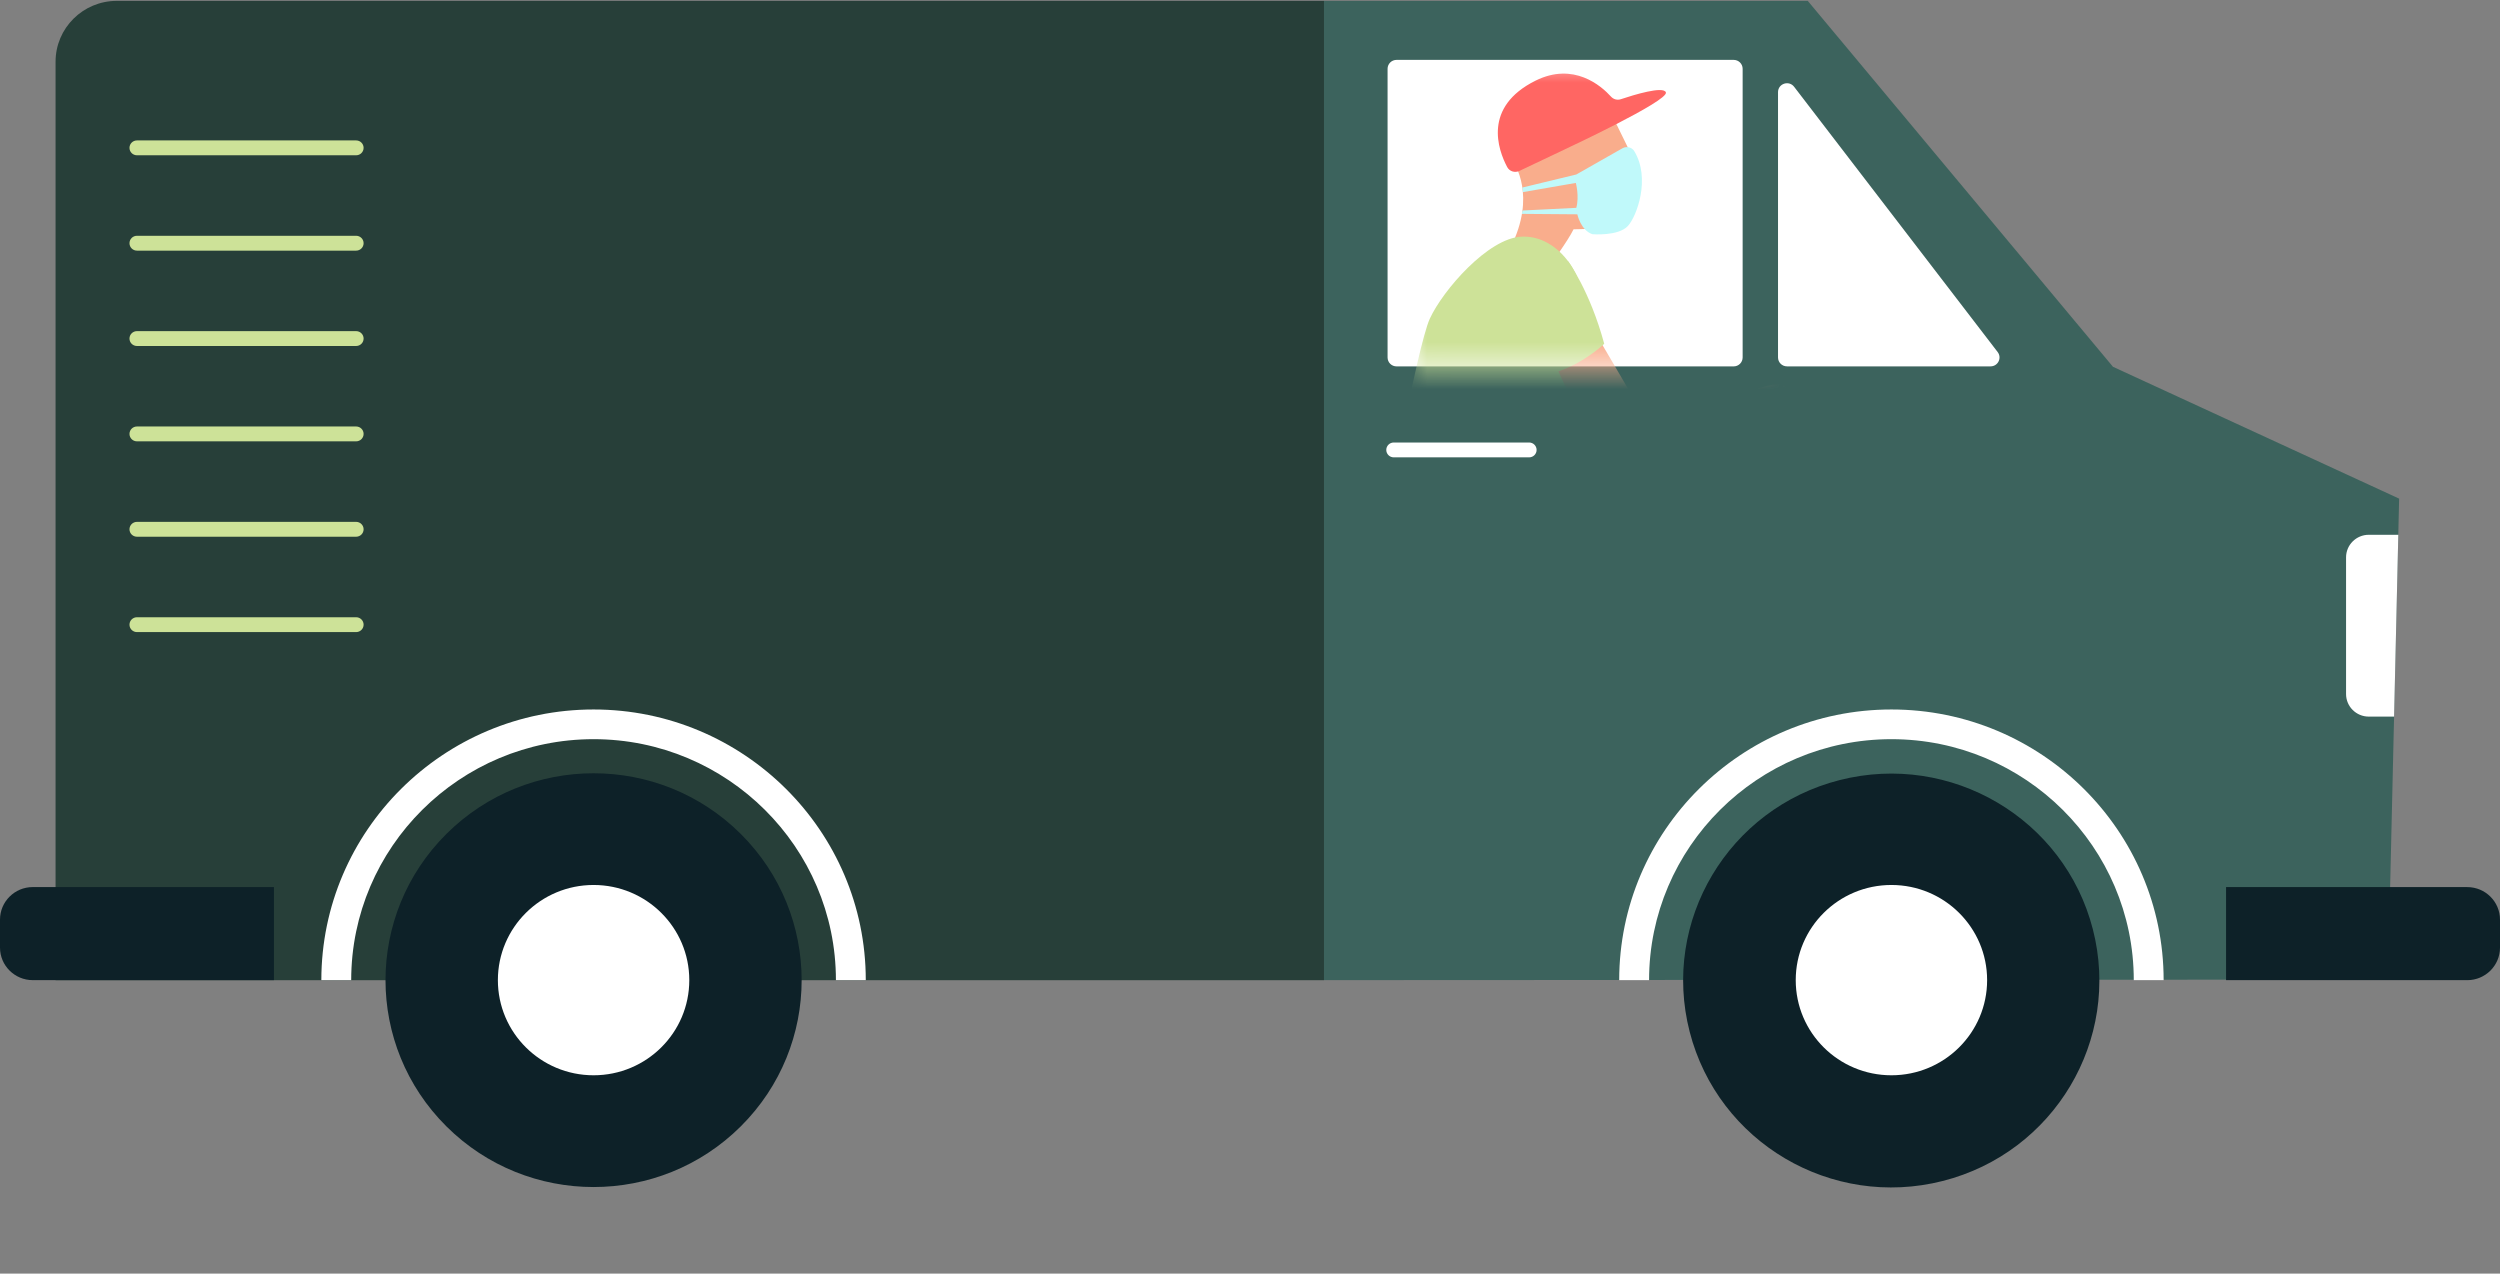 <svg width="106" height="54" viewBox="0 0 106 54" fill="none" xmlns="http://www.w3.org/2000/svg">
<rect x="0" y="0" width="106" height="54" fill="#808080" stroke="none"/>
<path d="M101.251 41.535L101.723 21.142L89.59 15.552L76.648 0.036H56.137V41.558L101.251 41.535Z" fill="#3C635D"/>
<path d="M73.508 2.539H59.213C59.003 2.539 58.833 2.708 58.833 2.917V15.157C58.833 15.366 59.003 15.535 59.213 15.535H73.508C73.718 15.535 73.888 15.366 73.888 15.157V2.917C73.888 2.708 73.718 2.539 73.508 2.539Z" fill="white"/>
<path d="M76.071 3.68L84.701 14.927C84.892 15.176 84.714 15.534 84.399 15.534H75.768C75.558 15.534 75.388 15.365 75.388 15.156V3.908C75.388 3.546 75.849 3.391 76.07 3.679L76.071 3.68Z" fill="white"/>
<mask id="mask0_505_7042" style="mask-type:alpha" maskUnits="userSpaceOnUse" x="59" y="2" width="27" height="14">
<path d="M74.486 2.553H60.192C59.982 2.553 59.812 2.722 59.812 2.931V15.171C59.812 15.38 59.982 15.549 60.192 15.549H74.486C74.696 15.549 74.867 15.38 74.867 15.171V2.931C74.867 2.722 74.696 2.553 74.486 2.553Z" fill="white"/>
<path d="M77.049 3.694L85.68 14.942C85.871 15.191 85.692 15.549 85.378 15.549H76.747C76.537 15.549 76.366 15.379 76.366 15.17V3.923C76.366 3.561 76.827 3.406 77.049 3.693L77.049 3.694Z" fill="white"/>
</mask>
<g mask="url(#mask0_505_7042)">
<path d="M65.687 11.288C65.687 11.288 66.47 10.233 66.719 9.722C66.719 9.722 68.666 9.7 68.828 9.503C68.989 9.306 69.616 7.622 69.283 6.835C68.95 6.048 68.133 4.472 68.133 4.472C68.133 4.472 65.726 5.026 64.099 6.764C64.099 6.764 65.09 8.007 64.237 10.079L65.689 11.289L65.687 11.288Z" fill="#F9AD8C"/>
<path d="M68.791 6.287L66.836 7.398L64.546 7.952L64.569 8.146L66.815 7.756C66.815 7.756 66.969 8.321 66.835 8.812L64.55 8.926L64.529 9.068L66.879 9.087C66.879 9.087 67.019 9.76 67.515 9.93C67.515 9.93 68.611 10.023 69.02 9.584C69.398 9.178 69.997 7.56 69.291 6.406C69.188 6.238 68.963 6.19 68.791 6.287H68.791Z" fill="#C0F9FA"/>
<path d="M66.358 6.327C66.358 6.327 70.761 4.276 70.634 3.917C70.535 3.636 69.271 4.023 68.721 4.207C68.572 4.256 68.41 4.212 68.306 4.096C67.894 3.641 66.725 2.616 65.108 3.419C62.863 4.535 63.517 6.352 63.904 7.082C64.001 7.266 64.228 7.338 64.418 7.249L66.359 6.328L66.358 6.327Z" fill="#FF6663"/>
<path d="M65.695 14.722L67.235 17.354L71.996 17.754C71.996 17.754 72.074 17.537 72.285 17.406C72.496 17.274 73.247 16.975 73.695 17.052C73.926 17.091 74.382 18.22 74.225 18.35C74.068 18.479 73.812 17.895 73.812 17.895C73.812 17.895 74.059 18.407 73.719 18.566C73.378 18.725 72.935 18.855 72.623 18.76C72.623 18.76 68.36 20.117 66.627 19.465C64.895 18.814 63.934 15.755 63.934 15.755L65.695 14.722Z" fill="#E69478"/>
<path d="M66.081 22.069C66.081 22.069 62.381 22.997 58.634 22.72C58.634 22.72 60.071 14.716 60.626 13.508C61.182 12.3 63.099 10.097 64.509 10.034C65.918 9.972 66.793 11.335 66.951 11.991C67.109 12.646 66.081 22.069 66.081 22.069Z" fill="#CDE298"/>
<path d="M67.563 13.977L69.103 16.609L73.864 17.01C73.864 17.01 73.942 16.793 74.153 16.661C74.364 16.53 75.115 16.231 75.563 16.308C75.794 16.347 76.25 17.476 76.093 17.605C75.936 17.735 75.68 17.151 75.68 17.151C75.68 17.151 75.927 17.663 75.587 17.822C75.246 17.981 74.803 18.11 74.491 18.016C74.491 18.016 70.228 19.373 68.496 18.721C66.763 18.07 65.802 15.011 65.802 15.011L67.564 13.977H67.563Z" fill="#F9AD8C"/>
<path d="M66.484 11.073C66.484 11.073 67.409 12.317 68.019 14.577C68.019 14.577 67.053 15.502 65.851 15.809L64.088 12.435L66.484 11.074L66.484 11.073Z" fill="#CDE298"/>
</g>
<path d="M101.688 22.675H100.435C99.904 22.675 99.473 23.104 99.473 23.631V29.428C99.473 29.956 99.904 30.384 100.435 30.384H101.509L101.688 22.675H101.688Z" fill="white"/>
<path d="M59.095 19.392H64.835C65.01 19.392 65.152 19.251 65.152 19.077C65.152 18.903 65.01 18.762 64.835 18.762H59.095C58.92 18.762 58.778 18.903 58.778 19.077C58.778 19.251 58.92 19.392 59.095 19.392Z" fill="white"/>
<path d="M56.137 41.56L2.356 41.56L2.356 2.617C2.356 1.193 3.519 0.037 4.951 0.037L56.137 0.037L56.137 41.56Z" fill="#273F39"/>
<path d="M5.807 6.584H15.1C15.275 6.584 15.417 6.443 15.417 6.269C15.417 6.095 15.275 5.954 15.1 5.954H5.807C5.632 5.954 5.49 6.095 5.49 6.269C5.49 6.443 5.632 6.584 5.807 6.584Z" fill="#CDE298"/>
<path d="M5.807 10.627H15.1C15.275 10.627 15.417 10.486 15.417 10.312C15.417 10.138 15.275 9.997 15.1 9.997H5.807C5.632 9.997 5.49 10.138 5.49 10.312C5.49 10.486 5.632 10.627 5.807 10.627Z" fill="#CDE298"/>
<path d="M5.807 14.67H15.1C15.275 14.67 15.417 14.529 15.417 14.355C15.417 14.181 15.275 14.04 15.1 14.04H5.807C5.632 14.04 5.49 14.181 5.49 14.355C5.49 14.529 5.632 14.67 5.807 14.67Z" fill="#CDE298"/>
<path d="M5.807 18.713H15.1C15.275 18.713 15.417 18.572 15.417 18.398C15.417 18.224 15.275 18.083 15.1 18.083H5.807C5.632 18.083 5.49 18.224 5.49 18.398C5.49 18.572 5.632 18.713 5.807 18.713Z" fill="#CDE298"/>
<path d="M5.807 22.757H15.1C15.275 22.757 15.417 22.616 15.417 22.442C15.417 22.268 15.275 22.127 15.1 22.127H5.807C5.632 22.127 5.49 22.268 5.49 22.442C5.49 22.616 5.632 22.757 5.807 22.757Z" fill="#CDE298"/>
<path d="M5.807 26.801H15.1C15.275 26.801 15.417 26.66 15.417 26.486C15.417 26.312 15.275 26.171 15.1 26.171H5.807C5.632 26.171 5.49 26.312 5.49 26.486C5.49 26.66 5.632 26.801 5.807 26.801Z" fill="#CDE298"/>
<path d="M104.612 41.559H94.385V37.613H104.612C105.378 37.613 106 38.232 106 38.993V40.179C106 40.94 105.378 41.559 104.612 41.559Z" fill="#0D2128"/>
<path d="M1.388 37.612H11.615V41.558H1.388C0.622 41.558 0 40.939 0 40.178V38.992C0 38.231 0.622 37.612 1.388 37.612Z" fill="#0D2128"/>
<path d="M68.654 41.558H69.921C69.921 35.925 74.53 31.341 80.196 31.341C85.863 31.341 90.472 35.924 90.472 41.558H91.738C91.738 35.23 86.56 30.082 80.196 30.082C73.832 30.082 68.654 35.23 68.654 41.558Z" fill="white"/>
<path d="M13.625 41.558H14.891C14.891 35.925 19.501 31.341 25.167 31.341C30.833 31.341 35.443 35.924 35.443 41.558H36.709C36.709 35.23 31.531 30.082 25.167 30.082C18.803 30.082 13.625 35.23 13.625 41.558Z" fill="white"/>
<path d="M82.374 50.073C87.095 48.873 89.943 44.095 88.737 39.401C87.53 34.708 82.725 31.876 78.004 33.075C73.284 34.275 70.435 39.053 71.642 43.747C72.849 48.44 77.654 51.273 82.374 50.073Z" fill="#0D2128"/>
<path d="M80.196 45.592C82.437 45.592 84.254 43.786 84.254 41.558C84.254 39.33 82.437 37.523 80.196 37.523C77.955 37.523 76.139 39.33 76.139 41.558C76.139 43.786 77.955 45.592 80.196 45.592Z" fill="white"/>
<path d="M31.406 47.761C34.851 44.336 34.851 38.782 31.406 35.356C27.961 31.93 22.375 31.93 18.93 35.356C15.484 38.782 15.484 44.336 18.93 47.761C22.375 51.187 27.961 51.187 31.406 47.761Z" fill="#0D2128"/>
<path d="M25.168 45.592C27.409 45.592 29.226 43.786 29.226 41.558C29.226 39.33 27.409 37.523 25.168 37.523C22.927 37.523 21.11 39.33 21.11 41.558C21.11 43.786 22.927 45.592 25.168 45.592Z" fill="white"/>
</svg>
